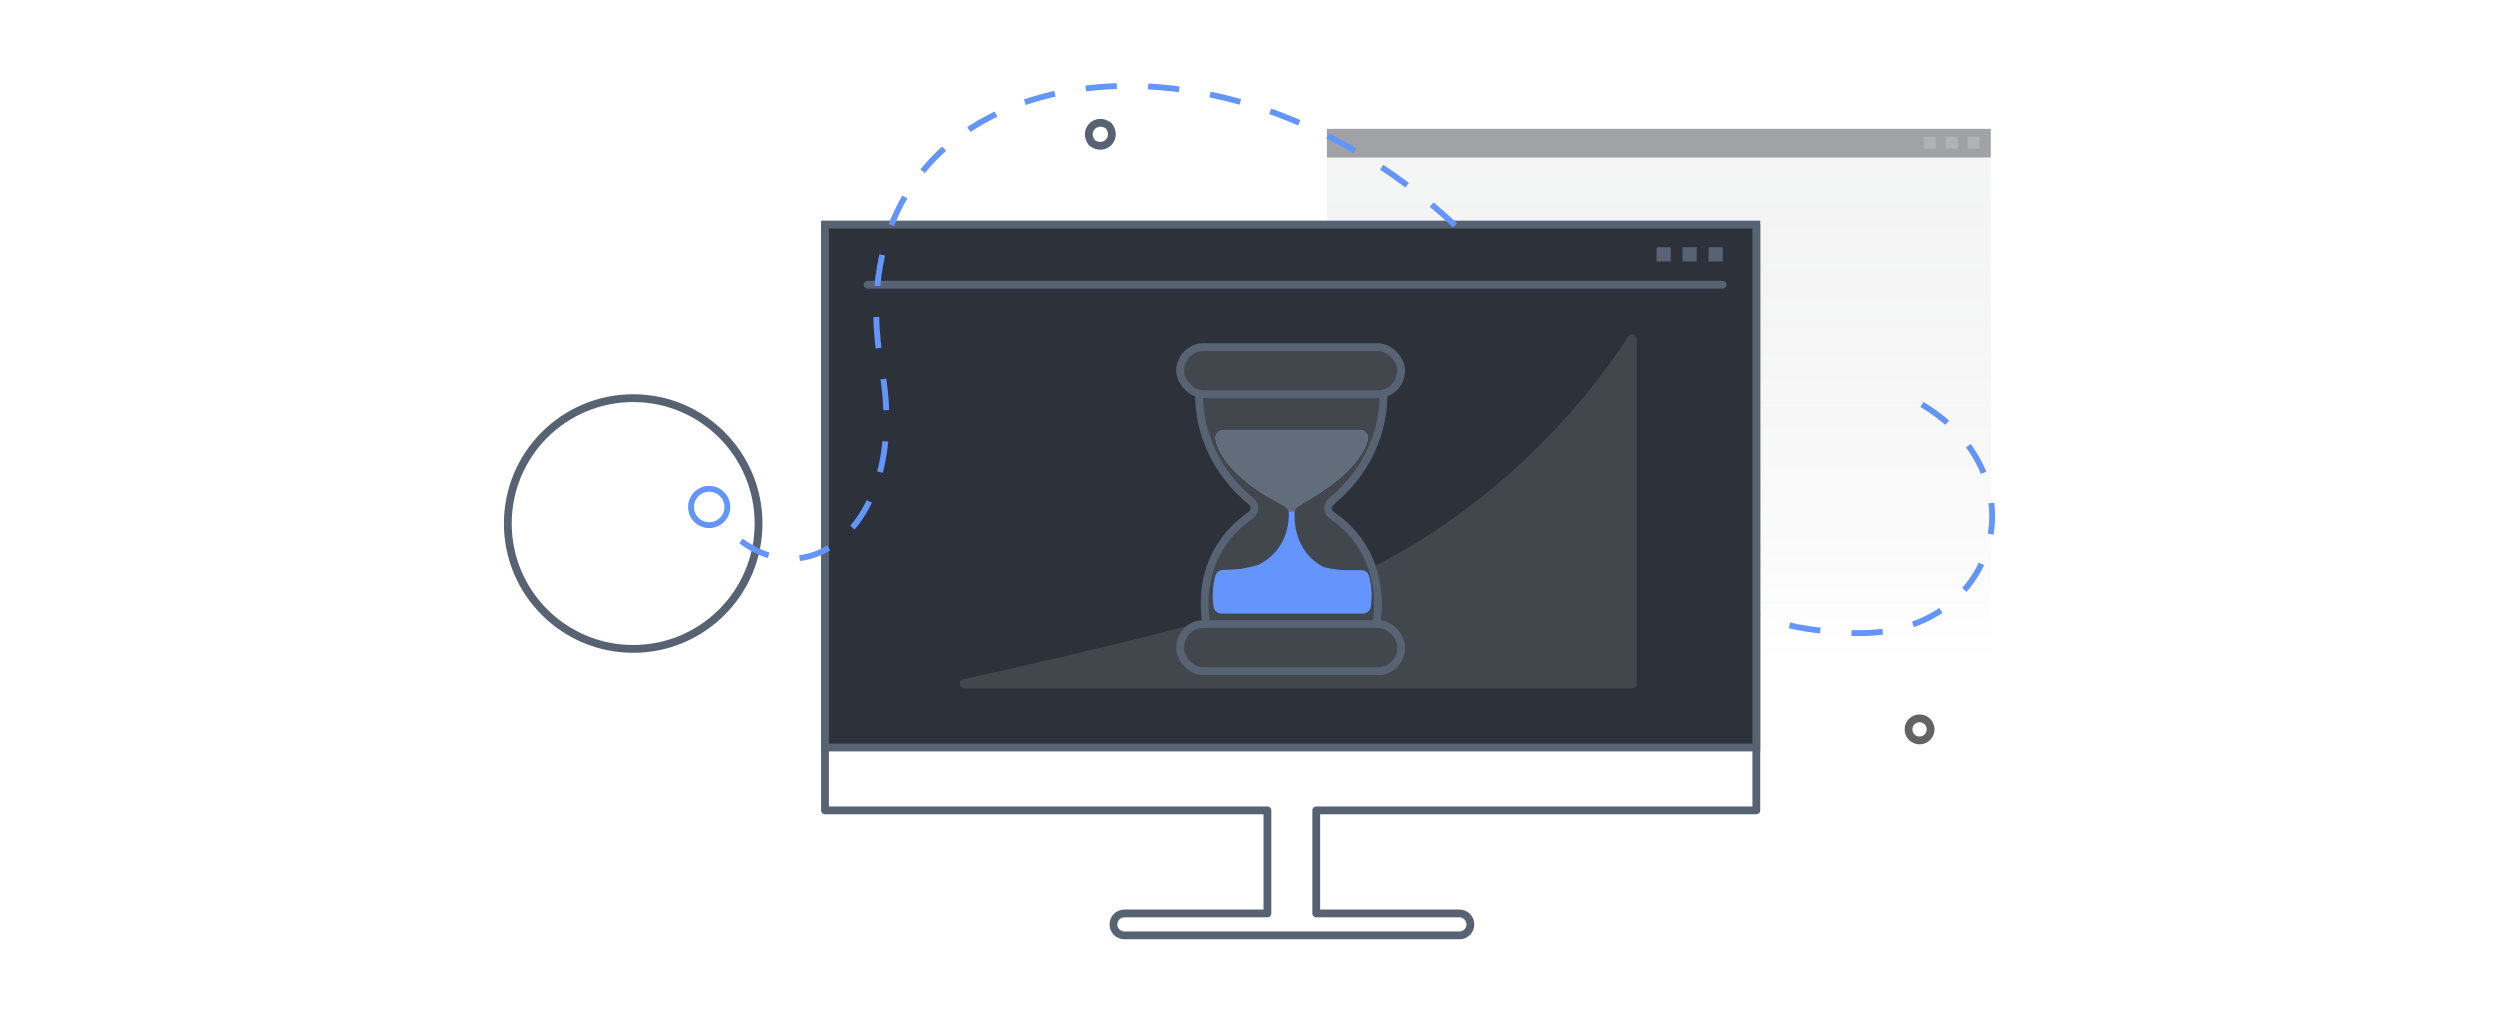 <svg width="320" height="130" viewBox="0 0 320 130" fill="none" xmlns="http://www.w3.org/2000/svg" xmlns:xlink="http://www.w3.org/1999/xlink">
	<desc>
			Created with Pixso.
	</desc>
	<defs>
		<linearGradient x1="212.33" y1="18.823" x2="212.33" y2="92.158" id="paint_linear_1560_59462_0" gradientUnits="userSpaceOnUse">
			<stop stop-color="#7C8084"/>
			<stop offset="0.13" stop-color="#7A7E82" stop-opacity="0.949"/>
			<stop offset="0.29" stop-color="#74787D" stop-opacity="0.831"/>
			<stop offset="0.49" stop-color="#6B6F73" stop-opacity="0.62"/>
			<stop offset="0.69" stop-color="#5E6267" stop-opacity="0.329"/>
			<stop offset="0.89" stop-color="#4F5359" stop-opacity="0"/>
		</linearGradient>
	</defs>
	<rect id="dark加载中" width="320" height="130" fill="#FFFFFF" fill-opacity="0"/>
	<circle id="椭圆形" cx="81.047" cy="67.011" r="16.047" stroke="#576372" stroke-opacity="1" stroke-width="1" stroke-linejoin="round"/>
	<path id="路径" d="M246 51.77C261.7 61.14 255.62 81.65 237.27 81.03C203.1 79.87 212.81 50.42 188.01 32.41" stroke="#6395FD" stroke-opacity="1" stroke-width="0.75" stroke-dasharray="4 4"/>
	<g opacity="0.5">
		<g opacity="0.17">
			<rect id="矩形" x="169.843" y="16.494" width="84.974" height="70.853" fill="url(#paint_linear_1560_59462_0)" fill-opacity="1"/>
		</g>
		<rect id="矩形" x="169.843" y="16.494" width="84.974" height="3.668" fill="#42464D" fill-opacity="1"/>
		<rect id="矩形" x="246.258" y="17.506" width="1.528" height="1.528" fill="#62676D" fill-opacity="1"/>
		<rect id="矩形" x="249.061" y="17.506" width="1.528" height="1.528" fill="#62676D" fill-opacity="1"/>
		<rect id="矩形" x="251.864" y="17.506" width="1.528" height="1.528" fill="#62676D" fill-opacity="1"/>
	</g>
	<path id="路径" d="M224.81 28.8L105.6 28.8L105.6 103.73L162.23 103.73L162.23 116.92L143.92 116.92C143.15 116.92 142.52 117.55 142.52 118.33C142.52 119.1 143.15 119.73 143.92 119.73L186.8 119.73C187.58 119.73 188.21 119.1 188.21 118.33C188.21 117.55 187.58 116.92 186.8 116.92L168.48 116.92L168.48 103.73L224.81 103.73L224.81 28.8Z" stroke="#576372" stroke-opacity="1" stroke-width="1" stroke-linejoin="round"/>
	<rect id="矩形" x="105.601" y="28.742" width="119.209" height="66.94" fill="#2D3139" fill-opacity="1"/>
	<rect id="矩形" x="105.601" y="28.742" width="119.209" height="66.94" stroke="#576372" stroke-opacity="1" stroke-width="1"/>
	<path id="路径" d="M111.06 36.44L220.49 36.44" stroke="#576372" stroke-opacity="1" stroke-width="1" stroke-linejoin="round" stroke-linecap="round"/>
	<rect id="矩形" x="215.365" y="31.649" width="1.816" height="1.816" fill="#576372" fill-opacity="1"/>
	<rect id="矩形" x="212.045" y="31.649" width="1.816" height="1.816" fill="#576372" fill-opacity="1"/>
	<rect id="矩形" x="218.694" y="31.649" width="1.816" height="1.816" fill="#576372" fill-opacity="1"/>
	<path id="路径" d="M139.76 18.27L139.76 18.27C138.56 16.69 140.34 14.91 141.93 16.11C143.13 17.69 141.34 19.47 139.76 18.27Z" stroke="#576372" stroke-opacity="1" stroke-width="1" stroke-linejoin="round"/>
	<circle id="椭圆形" cx="245.705" cy="93.362" r="1.415" stroke="#636363" stroke-opacity="1" stroke-width="1" stroke-linejoin="round"/>
	<path id="路径" d="M186.25 28.84C153.77 -1.56 105.8 8.41 112.85 47.18C116.63 67.94 101.97 78.21 92.22 66.74" stroke="#6395FD" stroke-opacity="1" stroke-width="0.75" stroke-dasharray="4 4"/>
	<circle id="椭圆形" cx="90.777" cy="64.893" r="2.326" stroke="#6395FD" stroke-opacity="1" stroke-width="0.75"/>
	<path id="路径" d="M209.5 43.36L209.5 87.51C209.5 87.67 209.44 87.81 209.33 87.92C209.22 88.03 209.07 88.1 208.91 88.1L123.44 88.1C123.14 88.09 122.89 87.87 122.86 87.57C122.82 87.28 123.02 87.01 123.31 86.94C135.53 84.27 165.08 77.53 175.73 72.57C194.55 63.01 205.18 48.14 208.43 43.05C208.58 42.84 208.83 42.75 209.08 42.82C209.32 42.89 209.49 43.11 209.5 43.36Z" fill="#42464D" fill-opacity="1" fill-rule="evenodd"/>
	<path id="路径" d="M170.41 64.18C176.33 59.29 177.05 53.28 177.08 50.83C177.08 50.53 176.96 50.25 176.75 50.03C176.54 49.82 176.26 49.7 175.96 49.7L168.4 49.7L162.15 49.89L154.63 49.73C154.32 49.72 154.03 49.84 153.81 50.05C153.6 50.26 153.48 50.55 153.48 50.85C153.51 53.32 154.25 59.3 160.15 64.18C160.42 64.4 160.57 64.74 160.56 65.1C160.54 65.45 160.36 65.77 160.07 65.97C157.64 67.61 153 71.95 154.48 80.45C154.57 80.98 155.04 81.37 155.58 81.37L174.98 81.37C175.52 81.37 175.99 80.98 176.09 80.45C177.56 71.95 172.92 67.61 170.49 65.97C170.2 65.77 170.02 65.45 170 65.09C169.98 64.74 170.13 64.4 170.41 64.18L170.41 64.18Z" fill="#42464D" fill-opacity="1" fill-rule="evenodd"/>
	<path id="路径" d="M177.08 50.83C177.08 50.53 176.96 50.25 176.75 50.03C176.54 49.82 176.26 49.7 175.96 49.7L168.4 49.7L162.15 49.89L154.63 49.73C154.32 49.72 154.03 49.84 153.81 50.05C153.6 50.26 153.48 50.55 153.48 50.85C153.51 53.32 154.25 59.3 160.15 64.18C160.42 64.4 160.57 64.74 160.56 65.1C160.54 65.45 160.36 65.77 160.07 65.97C157.64 67.61 153 71.95 154.48 80.45C154.57 80.98 155.04 81.37 155.58 81.37L174.98 81.37C175.52 81.37 175.99 80.98 176.09 80.45C177.56 71.95 172.92 67.61 170.49 65.97C170.2 65.77 170.02 65.45 170 65.09C169.98 64.74 170.13 64.4 170.41 64.18L170.41 64.18C176.33 59.29 177.05 53.28 177.08 50.83Z" stroke="#576372" stroke-opacity="1" stroke-width="1"/>
	<rect id="矩形" x="151.062" y="79.879" rx="2.97" width="28.283" height="6.034" fill="#42464D" fill-opacity="1"/>
	<rect id="矩形" x="151.062" y="79.879" rx="2.97" width="28.283" height="6.034" stroke="#576372" stroke-opacity="1" stroke-width="1"/>
	<rect id="矩形" x="151.062" y="44.429" rx="3.017" width="28.283" height="6.034" fill="#42464D" fill-opacity="1"/>
	<rect id="矩形" x="151.062" y="44.429" rx="3.017" width="28.283" height="6.034" stroke="#576372" stroke-opacity="1" stroke-width="1"/>
	<path id="路径" d="M169.49 72.62C166.15 70.92 165.62 67.58 165.71 65.48C165.71 65.08 166.09 64.85 166.37 64.68L168.49 63.38C173.18 60.45 174.63 57.84 175.07 56.35C175.16 56.05 175.1 55.72 174.91 55.46C174.72 55.21 174.42 55.06 174.1 55.05L156.59 55.05C156.29 55.05 156.01 55.18 155.82 55.41C155.62 55.64 155.55 55.95 155.6 56.24C155.88 57.7 157.13 60.38 161.93 63.38L164.2 64.67C164.51 64.85 164.94 65.11 164.96 65.46C165.05 67.51 164.4 70.6 161.09 72.29L161.07 72.29C160.36 72.51 159.65 72.68 158.92 72.8C158.31 72.9 156.4 72.96 156.4 72.96C156 73.02 155.68 73.3 155.57 73.69C155.22 74.99 155.14 76.35 155.34 77.68C155.41 78.17 155.84 78.54 156.33 78.54L174.46 78.54C174.96 78.54 175.38 78.17 175.46 77.68C175.66 76.36 175.58 75 175.23 73.71C175.12 73.3 174.76 73.01 174.34 72.98C174.34 72.98 173.26 72.98 172.12 72.98C171.23 72.94 170.35 72.82 169.49 72.6L169.49 72.62Z" fill="#6395FD" fill-opacity="1" fill-rule="evenodd"/>
	<path id="路径" d="M165.71 65.49C165.71 65.09 166.09 64.86 166.37 64.68L168.48 63.39C173.18 60.46 174.63 57.84 175.06 56.36C175.15 56.05 175.09 55.72 174.9 55.47C174.71 55.21 174.41 55.06 174.1 55.06L156.59 55.06C156.29 55.06 156.01 55.19 155.82 55.42C155.63 55.65 155.55 55.95 155.6 56.25C155.88 57.71 157.13 60.38 161.93 63.39L164.2 64.68C164.51 64.85 164.94 65.12 164.96 65.47L165.71 65.49Z" fill="#626D7C" fill-opacity="1" fill-rule="evenodd"/>
</svg>
